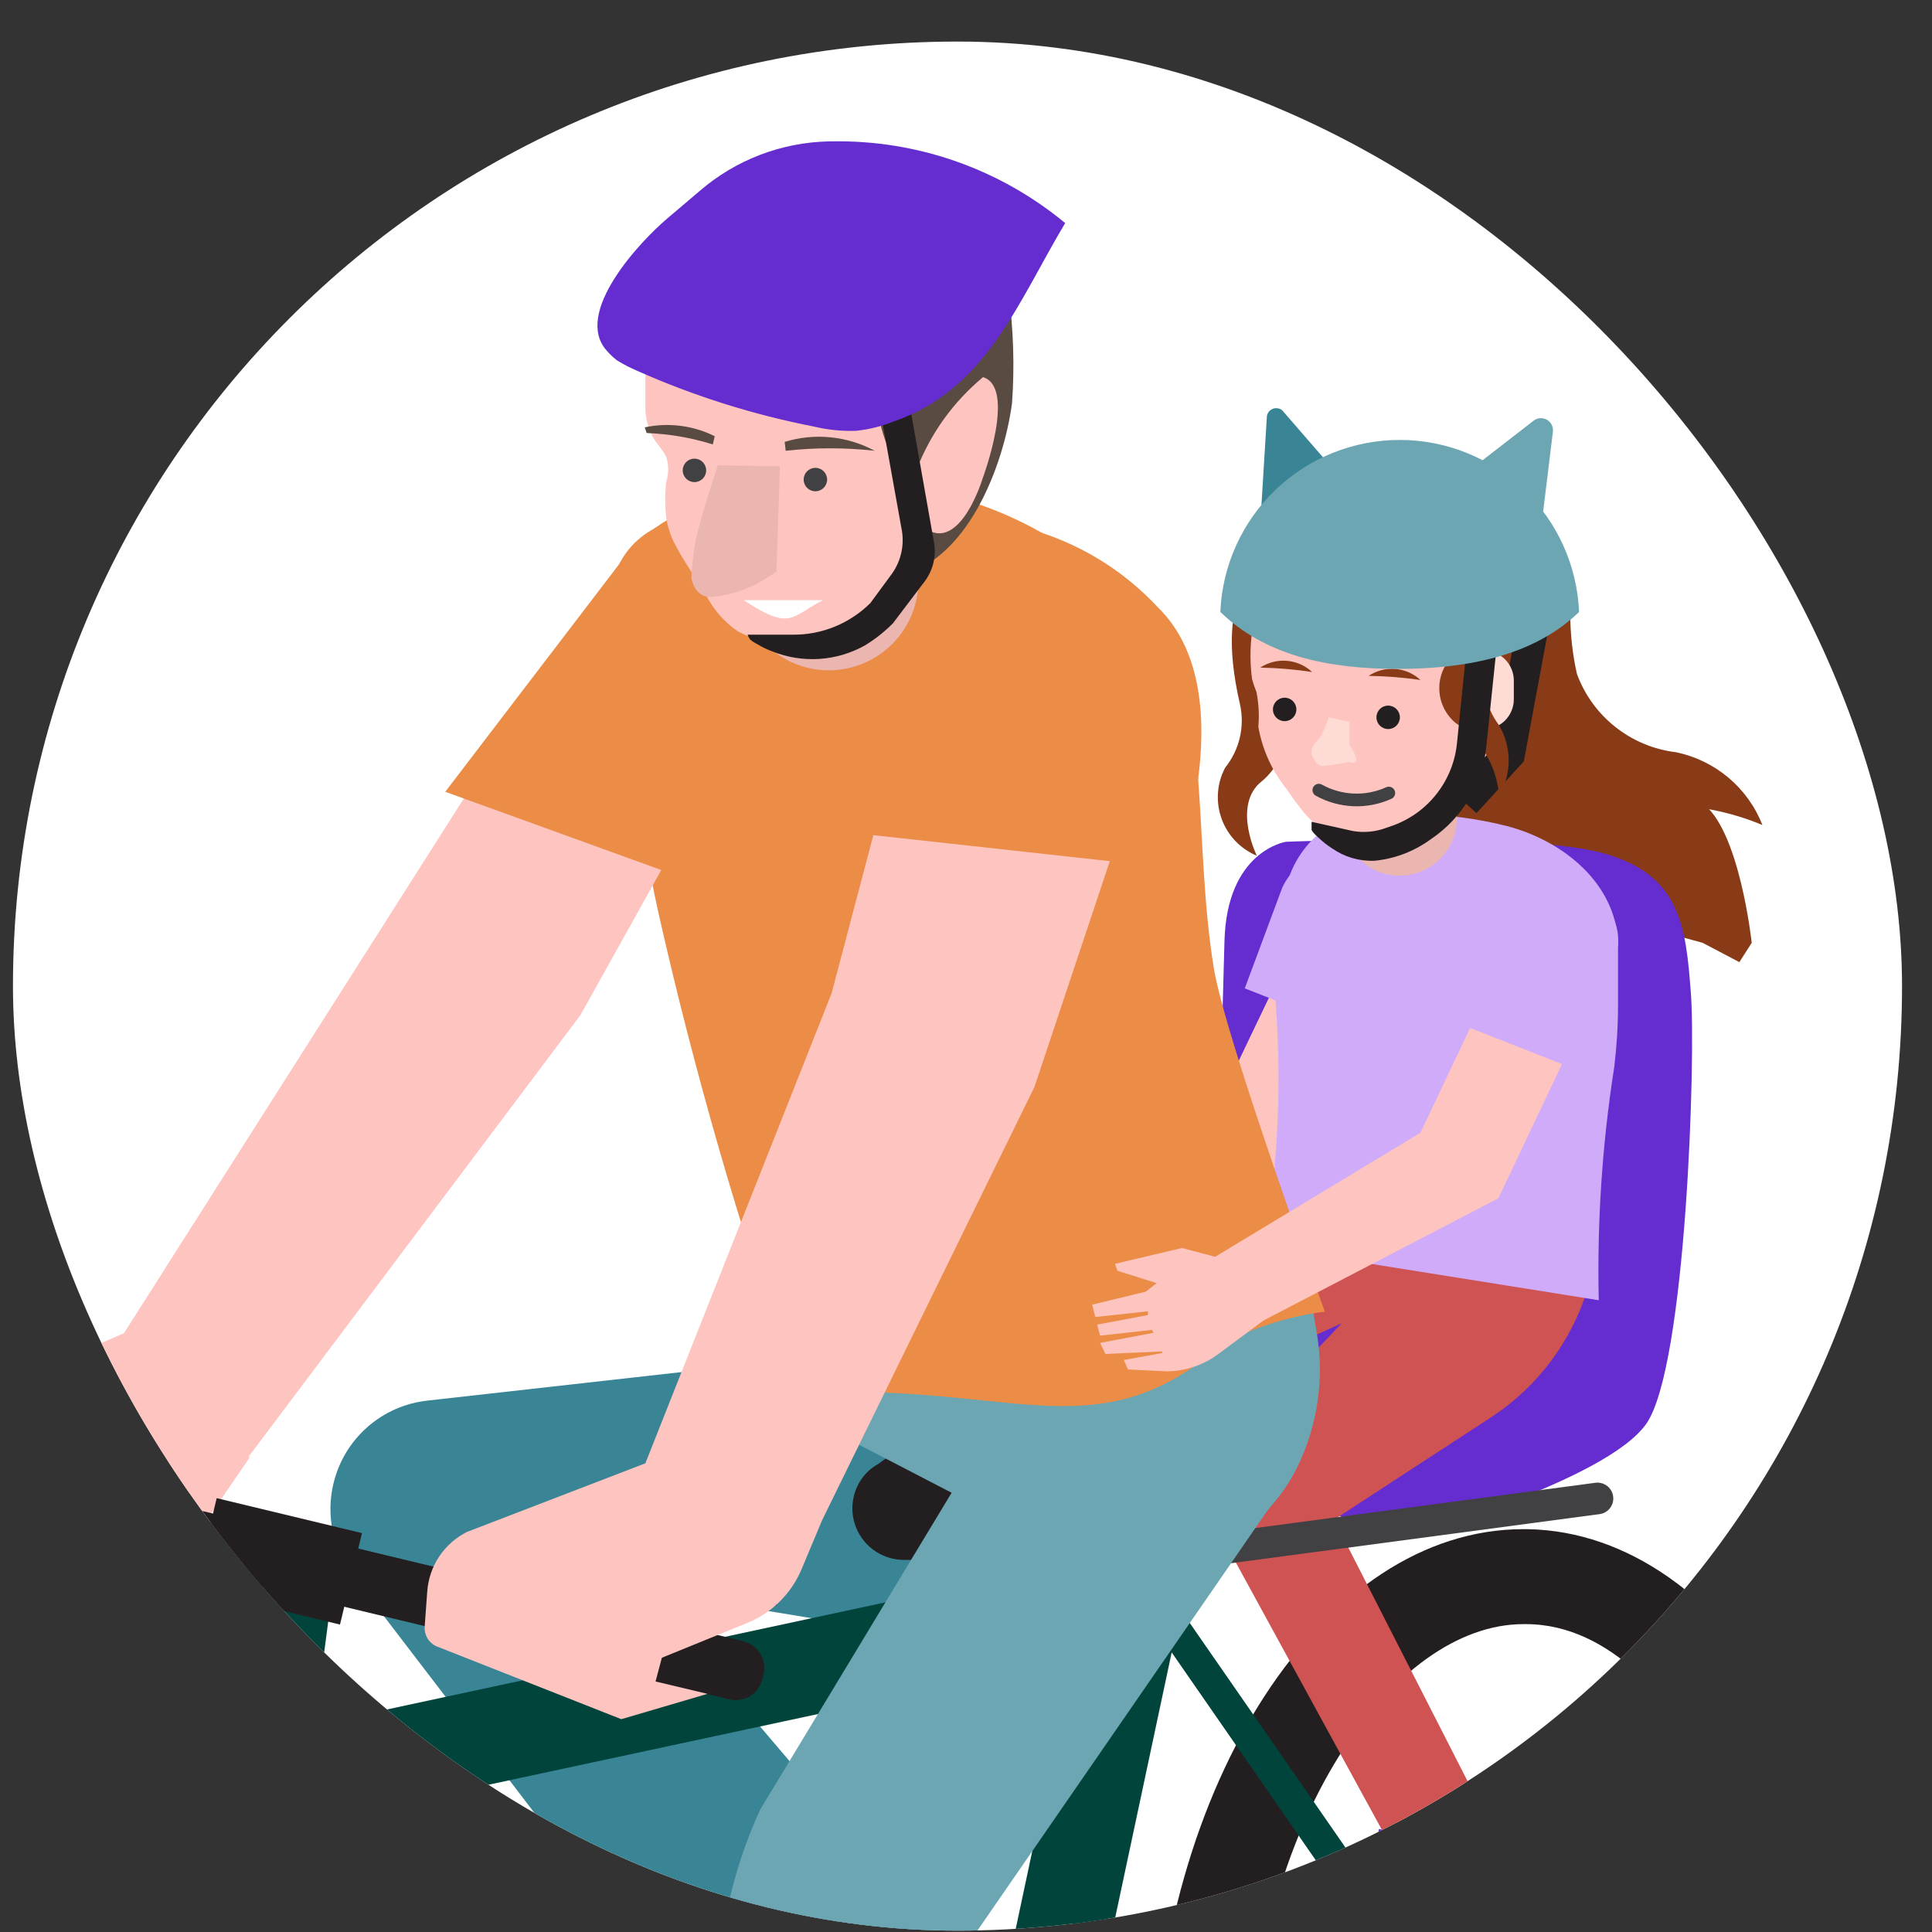 <svg fill="none" height="45" viewBox="0 0 45 45" width="45" xmlns="http://www.w3.org/2000/svg" xmlns:xlink="http://www.w3.org/1999/xlink"><rect x="0" y="0" width="45" height="45" fill="#333333" stroke="none"/><clipPath id="a"><rect height="44" rx="22" width="44" x=".302" y=".968"/></clipPath><g clip-path="url(#a)"><rect fill="#fff" height="44" rx="22" width="44" x=".302" y=".968"/><path d="m35.482 35.617v2.212h.059c2.006 0 3.422 1.895 4.086 2.994 1.414 2.567 2.102 5.471 1.991 8.4-.133 6.637-3.437 11.143-6.446 11.143h-.059c-3.356-.059-6.187-5.384-6.077-11.387.133-6.637 3.437-11.15 6.446-11.15zm0 0c-4.653 0-8.518 5.9-8.658 13.319-.14 7.419 3.547 13.555 8.245 13.643h.103c4.646 0 8.51-5.9 8.65-13.319.14-7.419-3.54-13.555-8.238-13.643z" fill="#231f20"/><path d="m23.579 53.914c-.347.31 12.043-4.056 12.043-4.056l-8.769-12.648z" stroke="#00443b" stroke-linecap="round" stroke-miterlimit="10" stroke-width=".737"/><path d="m30.453 16.067s-1.032 2.338.885 3.569c.947.663 2.031 1.104 3.171 1.291l2.714.369 2.434.664.856.45.288-.45s-.288-2.684-1.173-3.267c-.746-.411-1.552-.7-2.389-.855l-1.409-1.999z" fill="#883b16"/><path d="m31.072 44.902c.021.064.056.123.102.173.046.05.102.089.164.115.471.182.97.279 1.475.288.54-.44 1.035-.934 1.475-1.475l.922-.826-.258-.553-1.962.457z" fill="#270e78"/><path d="m19.612 31.539-9.661 1.084c-.368.041-.722.161-1.038.354-.316.192-.586.452-.791.76-.292.441-.44.961-.424 1.489.016.528.195 1.038.512 1.461l8.407 10.988 5.428-2.36-7.035-8.267 7.684 1.268 1.527-4.742z" fill="#398596"/><path d="m24.405 33.154 8.326 2.647s4.698-1.305 5.62-2.647 1.151-8.518 1.032-10.037c-.118-1.519-.229-2.729-2.013-3.237-1.785-.509-7.419-.273-7.419-.273s-1.379.206-1.431 2.323c-.052 2.117-.243 8.356-.243 8.356l-4.676 1.6v1.158z" fill="#652dd0"/><path d="m29.959 22.409c-.096.177-1.571 3.274-1.571 3.274l-5.089 3.105.937 1.549 5.981-3.083 1.711-3.614z" fill="#fec4bf"/><path d="m32.916 21.664-1.032 2.493-2.891-1.136.87-2.338c.087-.192.215-.363.374-.502.159-.139.346-.242.548-.302.366-.125.762-.126 1.129-.004.366.123.682.362.899.682.104.163.168.348.186.541.018.193-.011.386-.083.566z" fill="#cfabfa"/><path d="m32.694 42.07-.332.701c-.303.641-.663 1.253-1.077 1.829l-.214.302 1.313.317c.054.015.112.016.166.001.054-.014.104-.043.144-.083l1.821-1.748.17-.147c.08-.069.145-.154.191-.25s.071-.199.076-.305c.004-.106-.013-.211-.052-.31-.038-.099-.096-.188-.171-.264l-.649-.656z" fill="#fec4bf"/><path d="m36.972 29.961v.081c-.376 1.208-1.157 2.25-2.212 2.95l-3.687 2.404 3.215 6.298-2.035 1.047-3.687-6.748c-.256-.456-.349-.986-.263-1.503.086-.516.345-.988.735-1.337l2.212-2.33-4.705 2.117s-1.475-1.785-1.305-1.755 4.897-2.353 4.904-2.323c.007.029 6.829 1.099 6.829 1.099z" fill="#cf5353"/><path d="m32.96 18.965c.719.006 1.434.098 2.131.273 1.335.347 2.544 1.349 2.596 2.721v1.475c-.001.473-.031.946-.088 1.416-.281 1.797-.402 3.616-.361 5.435l-7.714-1.232.177-2.035c.119-1.454.102-2.915-.052-4.366-.044-.376.288-.87.251-1.239-.046-.534.092-1.069.391-1.514s.741-.775 1.254-.934c.199-.052 0 .044.243 0 .391.007.782-.007 1.173 0z" fill="#cfabfa"/><path d="m3.823 34.039c-.55.654-1.136 1.277-1.755 1.866l-.966.258.885.457 1.925.111 1.91-2.795z" fill="#fec4bf"/><path d="m20.467 34.09 4.233-3.061c.342-.247.757-.37 1.179-.348.421.021.822.186 1.137.467l2.662 2.375c.094.085.162.194.198.315.036.121.037.25.004.372s-.099.233-.191.32c-.092.087-.206.147-.329.173l-7.611 1.578c-.121.039-.249.057-.376.052h-.339c-.218-.004-.43-.067-.615-.182-.185-.115-.335-.279-.434-.472s-.144-.411-.129-.628c.015-.217.088-.426.212-.605.104-.147.24-.268.398-.354z" fill="#231f20"/><g stroke="#00443b" stroke-linecap="round" stroke-miterlimit="10"><path d="m5.526 42.992s-3.872 2.95-1.195 15.826" stroke-width="1.475"/><path d="m5.799 43.346.819-6.254" stroke-width="2.212"/><path d="m6.028 43.678s3.628.642.324 15.634" stroke-width="1.475"/></g><path d="m24.995 38.648-2.692 12.64-12.22-9.44zm2.876-2.884-21.689 4.661.14 1.32 17.412 13.444z" fill="#00443b"/><path d="m26.518 33.648-1.394-.027-.08 4.173 1.394.027z" fill="#414042"/><path d="m25.799 36.421 11.409-1.519" stroke="#414042" stroke-linecap="round" stroke-miterlimit="10" stroke-width=".737"/><path d="m17.31 38.226-21.438-5.159c-.345-.083-.691.129-.774.474l-.026.108c-.083.344.129.691.474.774l21.438 5.159c.344.083.691-.129.774-.474l.026-.107c.083-.344-.129-.691-.474-.774z" fill="#231f20"/><path d="m12.163 37.579s-.059-1.888 4.145-1.04l1.873.501" stroke="#231f20" stroke-miterlimit="10" stroke-width=".737"/><path d="m.696 34.518s.804-1.711-3.392-2.603l-1.917-.28" stroke="#231f20" stroke-miterlimit="10" stroke-width=".737"/><path d="m8.431 35.709-3.384-.814-.512 2.13 3.384.814z" fill="#231f20"/><path d="m30.467 29.843.199 1.173c.187 1.073.029 2.178-.45 3.156-.283.575-.698 1.075-1.21 1.459-.513.384-1.109.642-1.74.753l-1.475.266-6.74-3.496.266-3.474z" fill="#6da6b3"/><path d="m29.634 35.02-7.485 10.841 6.895 10.325-4.934 1.726-6.578-9.867c-1.379-1.173-.59-4.263.177-5.9l5.841-9.668 6.77.885z" fill="#6da6b3"/><path d="m15.209 12.328c.553-.386 1.163-.685 1.807-.885 5.103-1.084 10.479 1.357 10.892 6.711.111 1.475.125 2.95.369 4.425.288 1.681 2.581 7.972 2.581 7.972-.824.106-1.622.356-2.36.737-2.53 2.212-4.3 1.298-7.839 1.151-.747-.055-1.488-.178-2.212-.369-1.243-3.531-2.28-7.131-3.105-10.782-.531-2.397-.737-4.58-1.099-6.999-.061-.387-.001-.783.172-1.134.173-.351.451-.64.794-.827z" fill="#eb8c47"/><path d="m21.478 20.462 5.76.317s1.844-4.587-.273-6.637c-1.098-1.179-2.597-1.906-4.204-2.035z" fill="#eb8c47"/><path d="m16.205 18.825-2.684 4.816-7.847 10.443c-.189.245-.437.437-.721.558-.284.121-.594.168-.902.135l-.619-.066-1.63.125-.074.936.664.501-.052.738-2.05-.45-2.308-.914c-.114-.045-.218-.113-.305-.199s-.156-.19-.202-.303-.069-.236-.066-.358c.002-.123.03-.244.08-.356l.59-1.313 4.808-2.065 8.85-13.923z" fill="#fec4bf"/><path d="m14.501 13.036-4.13 5.406 6.069 2.198 1.726-3.503.597-2.559z" fill="#eb8c47"/><path d="m20.342 19.452-.974 3.687-4.336 10.944-4.159 1.6c-.26.132-.482.329-.644.572-.162.243-.257.524-.278.815l-.059.811c-.008.093.012.187.058.269.046.082.116.147.2.189l4.322 1.704 2.006-.59-1.209-.288.147-.553 1.991-.811c.569-.232 1.022-.68 1.261-1.246l.479-1.143 4.948-10.096 1.755-5.258z" fill="#fec4bf"/><path d="m23.491 6.819c.115.853.142 1.715.081 2.574-.199 1.475-1.055 3.732-2.714 4.034 0 0-.575-5.996-.605-5.9s3.237-.708 3.237-.708z" fill="#594a42"/><path d="m17.175 10.071 4.174-.052.043 3.481c.007.553-.206 1.087-.593 1.483-.387.396-.915.623-1.468.63-.553.007-1.087-.206-1.483-.593s-.623-.915-.629-1.468z" fill="#ebb5b0"/><path d="m22.694 6.531-2.81-2.058-3.466.737-1.386.811v1.298 2.212c.007.218.062.432.162.627.088.17.243.31.325.487.059.187.059.388 0 .575-.033.282-.033.566 0 .848.039.241.121.474.243.686.206.384.465.738.678 1.099.172.34.425.631.738.848.514.269 1.098.375 1.674.302.317-.005.628-.091.903-.25.275-.159.505-.385.668-.657l1.585-2.662.671-2.094z" fill="#fec4bf"/><path d="m21.345 10.027s.738-1.475 1.541-1.246c.804.229 0 2.367 0 2.367s-.612 2.028-1.541.966z" fill="#fec4bf"/><path d="m20.46 8.817c-.075.571.014 1.152.258 1.674.214.627.642.42.642.42.323-.826.851-1.557 1.534-2.124l.088-1.445z" fill="#594a42"/><path d="m16.721 10.838s-.317.929-.501 1.667c-.064.314-.103.632-.118.951 0 0 .059.457.457.45.433-.036.853-.172 1.224-.398l.302-.192.081-2.456z" fill="#ebb5b0"/><path d="m18.277 10.292c.345-.106.708-.142 1.068-.106.359.035.708.142 1.027.313-.689-.076-1.384-.076-2.072 0z" fill="#594a42"/><path d="m15.062 10.086c.523.02 1.042.109 1.541.266l.044-.192c-.504-.251-1.079-.324-1.63-.206z" fill="#594a42"/><path d="m18.992 11.443c.151 0 .273-.122.273-.273s-.122-.273-.273-.273-.273.122-.273.273.122.273.273.273z" fill="#414042"/><path d="m16.175 11.229c.151 0 .273-.122.273-.273s-.122-.273-.273-.273-.273.122-.273.273.122.273.273.273z" fill="#414042"/><path d="m17.326 13.979c1.106.738 1.106.369 1.844 0z" fill="#fff"/><path d="m21.75 12.608c.033.162.03.33-.007.491-.037.161-.107.313-.207.445l-.738.974c-.193.194-.408.365-.642.509-.326.185-.69.294-1.064.32-.374.025-.749-.033-1.097-.172-.123-.044-.242-.101-.354-.17-.061-.03-.118-.067-.17-.111-.024-.034-.044-.072-.059-.111h1.062c.334.002.665-.062.973-.189.309-.127.59-.313.826-.548l.472-.642c.111-.144.192-.309.237-.485.046-.176.055-.36.028-.54l-.524-2.913.686-.125z" fill="#231f20"/><path d="m14.376 8.397c.151.093.309.174.472.243 1.321.587 2.704 1.022 4.122 1.298.319.076.646.108.973.096.296-.031.587-.103.863-.214 2.161-.737 2.898-2.773 4.004-4.624-1.528-1.266-3.459-1.941-5.442-1.903h-.059c-1.11.023-2.176.432-3.016 1.158l-.738.627c-.642.538-2.212 2.212-1.423 3.09.073.084.154.161.243.229z" fill="#652dd0"/><path d="m28.557 29.341-1.025-.273-1.563.369.059.162.914.288-.258.199-1.246.302.074.288 1.224-.133v.088l-1.18.221.066.258 1.21-.133.037.066-1.246.236.125.258 1.32-.059v.037l-.892.162.096.221.922.044c.432-.008.85-.152 1.195-.413l1.054-.782z" fill="#fec4bf"/><path d="m33.933 17.756c0-.737-.598-1.335-1.335-1.335s-1.335.598-1.335 1.335v1.305c0 .737.598 1.335 1.335 1.335s1.335-.598 1.335-1.335z" fill="#ebb5b0"/><path d="m29.472 13.146c0 .044-1.246.428-.59 3.26.057.256.055.522-.005.777-.06.255-.177.494-.341.698-.096.181-.153.381-.167.585s.014.41.084.603c.069.193.178.369.32.518.141.148.312.266.501.345 0 0-.546-1.106.052-1.681.254-.197.45-.46.564-.76s.144-.627.085-.943c-.142-.765.01-1.556.428-2.212z" fill="#883b16"/><path d="m29.649 13.242c-.434.784-.604 1.686-.487 2.574.029.103.063.204.103.302.053.267.068.54.044.811.095.542.328 1.05.678 1.475.074.118.156.231.243.339.279.394.662.703 1.106.892.738.288 1.947.177 2.78-1.423 0 0 .738.096 1.239-1.084.619-1.198.763-2.586.406-3.886z" fill="#fec4bf"/><path d="m34.221 14.776c-.101.318-.134.654-.095.986.038.332.146.652.317.939.583.737.789.634.914 1.246.125.612.664.848 1.541 1.025s1.202-.243 2.212-.206c.667.039 1.323.191 1.94.45-.168-.429-.441-.809-.794-1.105-.353-.296-.774-.499-1.226-.591-.514-.063-1-.266-1.406-.588-.406-.321-.715-.748-.894-1.234-.103-.457-.155-.925-.155-1.394z" fill="#883b16"/><path d="m35.681 14.702-.531 2.861-1.032 1.128" stroke="#231f20" stroke-miterlimit="10" stroke-width=".737"/><path d="m32.333 16.981c.151 0 .273-.122.273-.273s-.122-.273-.273-.273-.273.122-.273.273.122.273.273.273z" fill="#231f20"/><path d="m34.413 15.152h.147c.186 0 .364.074.495.205s.205.31.205.495v.435c0 .186-.074.364-.205.495s-.31.205-.495.205h-.147z" fill="#fedbd5"/><path d="m29.922 16.797c.151 0 .273-.122.273-.273s-.122-.273-.273-.273-.273.122-.273.273.122.273.273.273z" fill="#231f20"/><path d="m30.718 18.404c.248.138.524.215.807.227s.565-.043.823-.16" stroke="#414042" stroke-linecap="round" stroke-miterlimit="10" stroke-width=".295"/><path d="m29.354 15.55c.405.007.809.041 1.209.103-.161-.15-.367-.242-.587-.261-.219-.019-.439.037-.623.158z" fill="#883b16"/><path d="m31.876 15.742c.405.006.809.038 1.21.096-.162-.149-.369-.24-.588-.257-.219-.017-.438.04-.621.162z" fill="#883b16"/><path d="m34.641 23.11c-.088.17-1.556 3.274-1.556 3.274l-5.103 3.083.936 1.556 5.981-3.112 1.711-3.606z" fill="#fec4bf"/><path d="m31.433 17.35v-.538l-.487-.103c-.05.171-.122.334-.214.487-.103.096-.251.273-.155.435.096.162.125.221.295.206.17-.015.546-.088.546-.088s.199.074.17-.088c-.032-.112-.084-.217-.155-.31z" fill="#fedbd5"/><path d="m37.599 22.357-1.032 2.5-2.891-1.136.878-2.367c.086-.193.211-.365.369-.505.158-.14.344-.244.545-.306.365-.124.76-.125 1.125-.003s.68.362.895.681c.11.166.177.356.197.554s-.01.398-.086.582z" fill="#cfabfa"/><path d="m33.838 15.278c-.105.103-.187.228-.241.365s-.079.284-.072.431c.006.147.043.292.109.424s.158.249.272.343c.288.185.53.435.705.729.175.294.28.625.305.967.146-.249.224-.533.224-.822s-.077-.573-.224-.822c-.161-.213-.272-.46-.323-.722-.051-.262-.042-.532.028-.79.022-.079.051-.156.088-.229z" fill="#883b16"/><path d="m34.848 15.182-.229 2.212c-.044.43-.181.845-.403 1.216s-.522.688-.88.93c-.388.287-.847.464-1.327.509-.349.013-.694-.088-.981-.288-.108-.069-.21-.148-.302-.236 0 0-.192-.162-.177-.214v-.17l.959.214c.262.046.533.021.782-.074l.17-.059c.399-.148.749-.404 1.009-.741.261-.336.422-.739.466-1.162l.221-2.175z" fill="#231f20"/><path d="m29.369 11.966.14-2.279c.007-.037.024-.072.048-.101.025-.029.056-.051.092-.065.035-.013.074-.017.112-.011.037.006.073.021.103.045l1.586 1.829c.034.026.06.062.074.103s.015.085.003.127c-.012.042-.036.078-.07.106-.033.027-.074.044-.117.048l-1.726.457c-.034.004-.069-0-.101-.012s-.062-.031-.085-.056c-.024-.025-.041-.055-.051-.088-.01-.033-.012-.068-.006-.102z" fill="#398596"/><path d="m33.808 11.281 1.903-1.475c.044-.037.098-.059.154-.065s.114.007.164.035c.05.028.09.071.115.122.025.051.033.109.025.166l-.317 2.596z" fill="#6da6b3"/><path d="m36.78 14.253c-1.04 1.01-2.581 1.327-4.226 1.327-1.645 0-3.09-.317-4.13-1.327.045-1.078.505-2.096 1.284-2.843s1.815-1.163 2.894-1.163 2.115.417 2.894 1.163 1.238 1.765 1.284 2.843z" fill="#6da6b3"/><g stroke="#652dd0" stroke-miterlimit="10" stroke-width=".737"><path d="m31.411 43.98c.723.054 1.423.271 2.05.634"/><path d="m34.634 41.827c-.317.22-.541.55-.63.926s-.035.771.151 1.11"/><path d="m32.045 42.962 1.881.383"/></g></g></svg>
